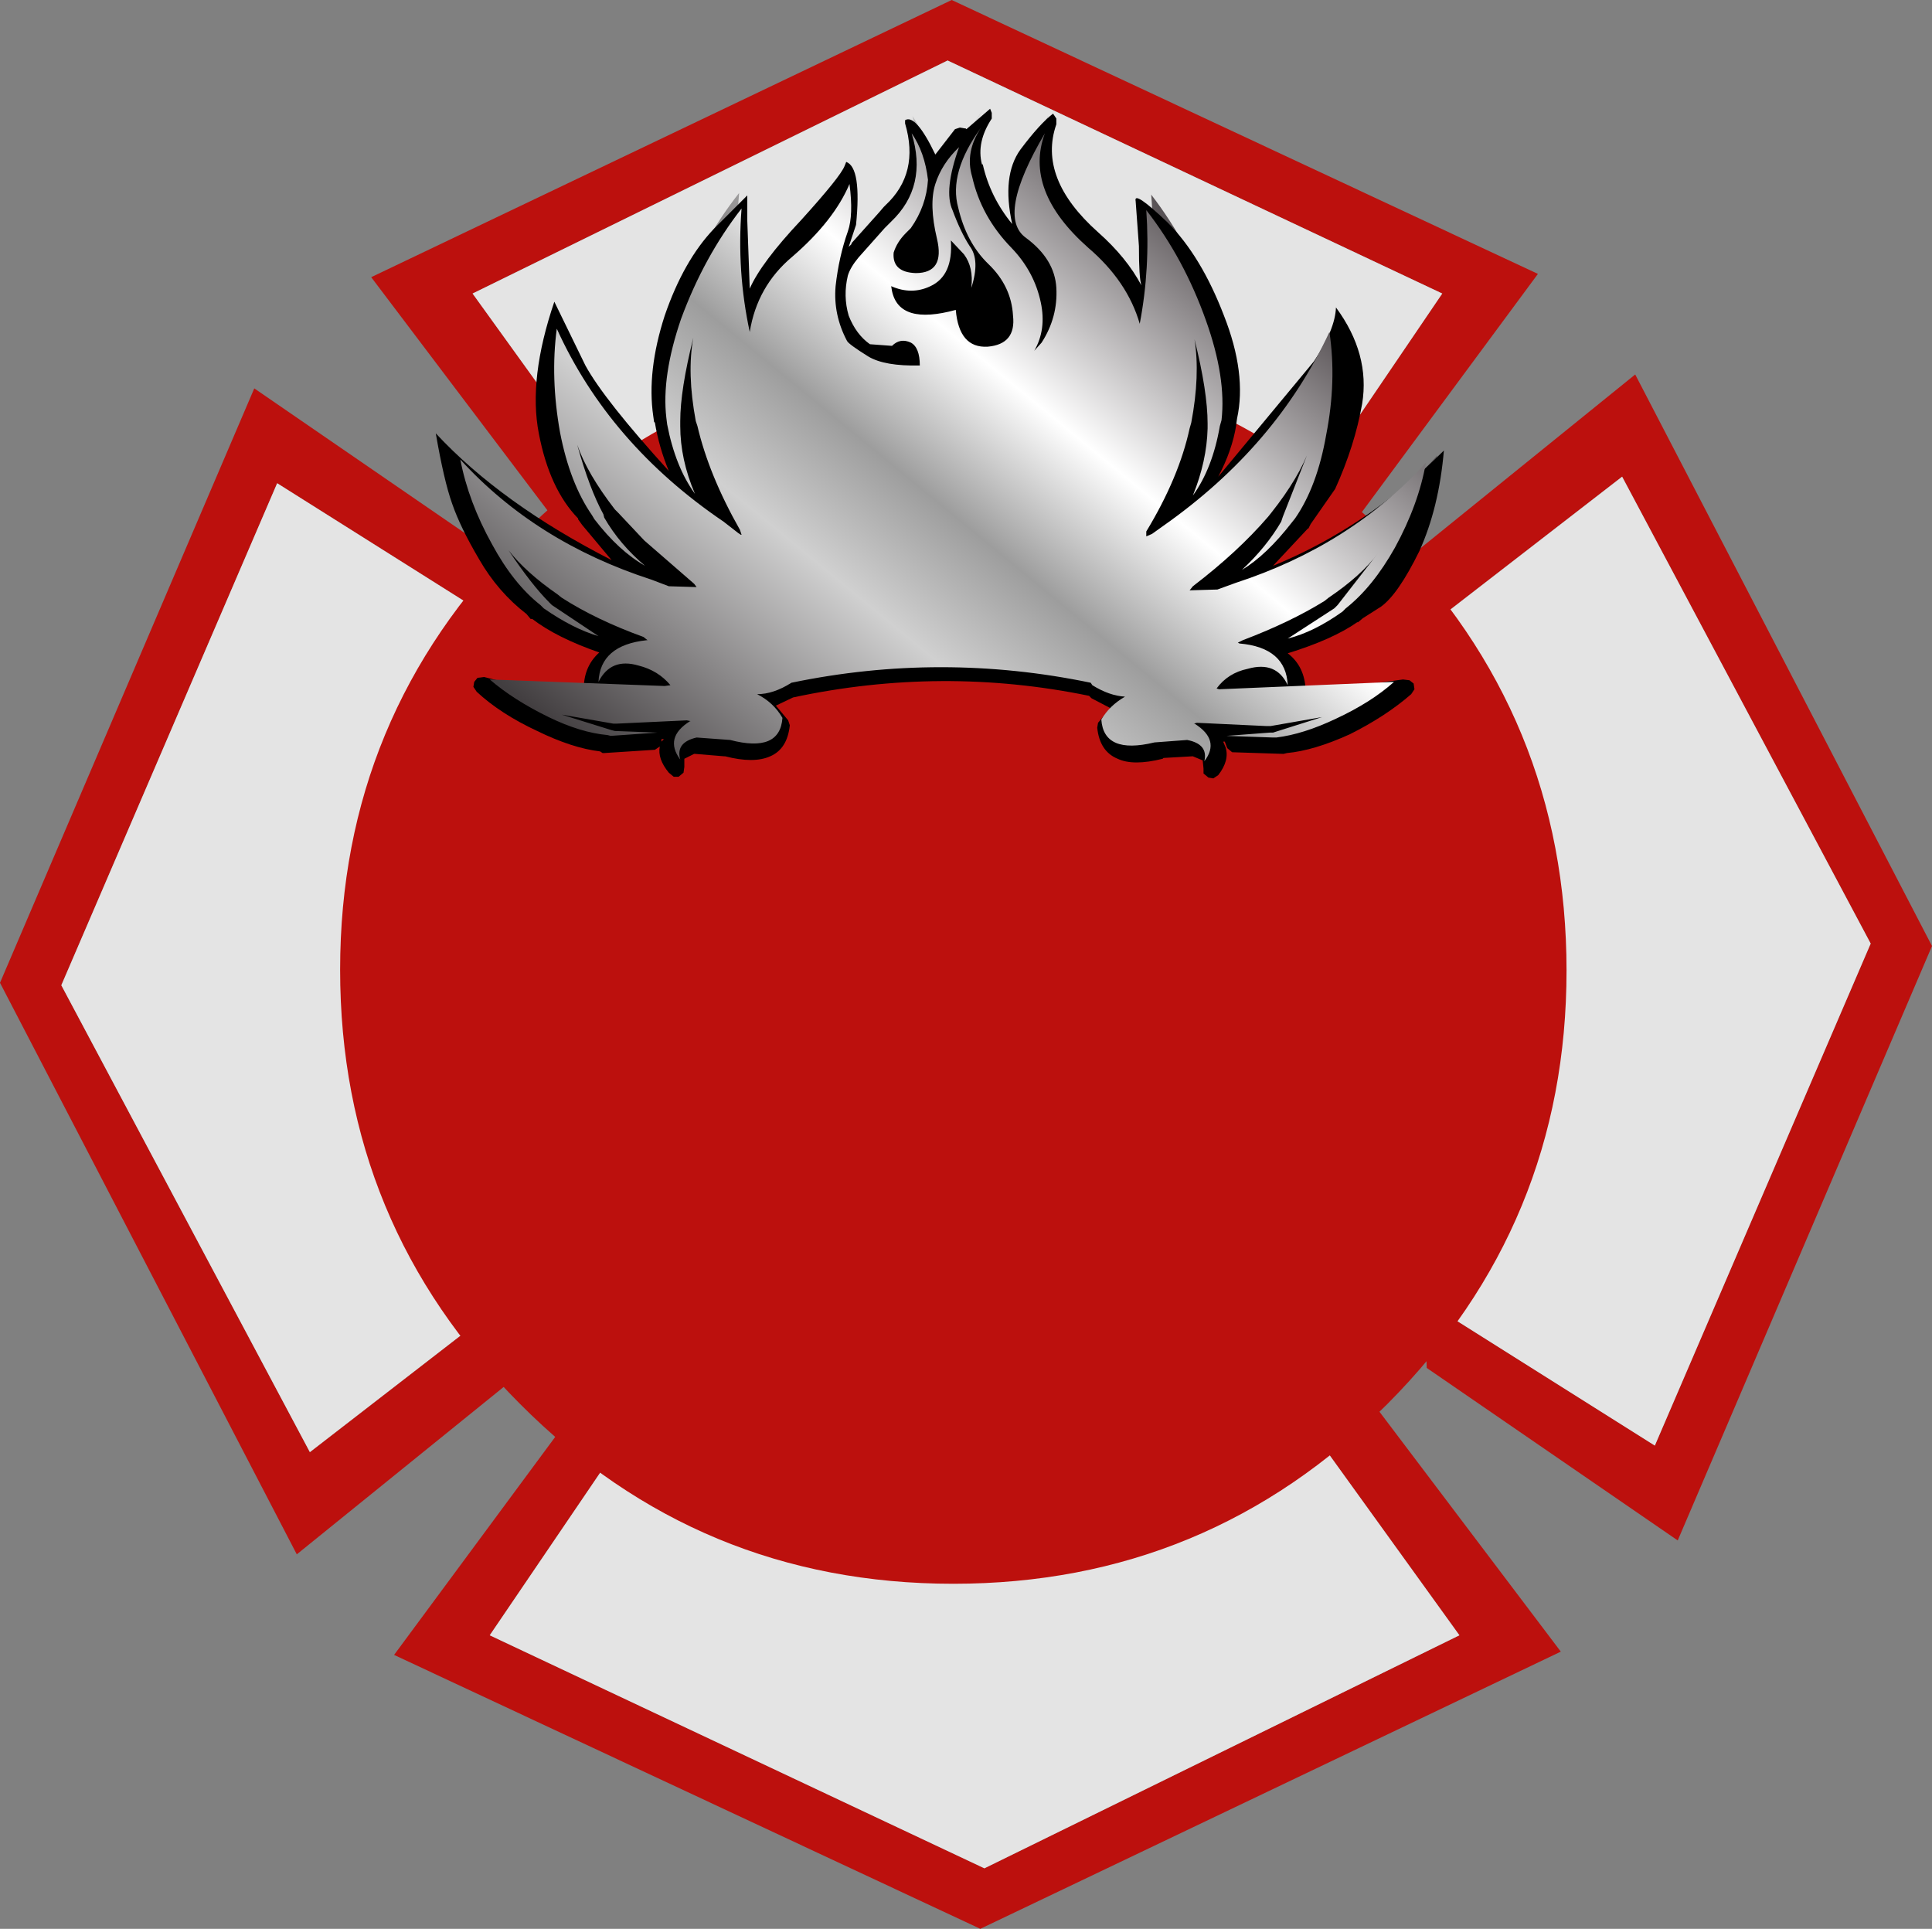 <?xml version="1.0" encoding="UTF-8" standalone="no"?>
<svg xmlns:xlink="http://www.w3.org/1999/xlink" height="117.95px" width="118.15px" xmlns="http://www.w3.org/2000/svg">
  <rect width="100%" height="100%" fill="#808080" stroke="none"/>
  <g transform="matrix(1, 0, 0, 1, -1.65, 24.4)">
    <path d="M97.1 76.6 L61.6 93.55 25.75 76.8 36.8 61.85 85.95 61.85 97.1 76.6 M90.9 75.6 L82.25 63.6 Q72.95 70.25 61.05 70.25 49.05 70.25 39.75 63.6 L31.6 75.6 61.85 89.85 90.9 75.6" fill="#bc100d" fill-rule="evenodd" stroke="none"/>
    <path d="M90.9 75.6 L61.85 89.85 31.6 75.6 39.75 63.6 Q49.05 70.25 61.05 70.25 72.95 70.25 82.25 63.6 L90.9 75.6" fill="#e4e4e4" fill-rule="evenodd" stroke="none"/>
    <path d="M89.15 13.8 Q96.1 22.9 96.5 34.8 96.9 46.8 90.55 56.25 L102.85 64.0 116.05 33.3 100.85 4.75 89.15 13.8 M88.9 59.25 L87.25 10.15 101.65 -1.5 119.8 33.45 104.25 69.8 88.9 59.25" fill="#bc100d" fill-rule="evenodd" stroke="none"/>
    <path d="M89.15 13.8 L100.85 4.75 116.05 33.3 102.85 64.0 90.55 56.25 Q96.9 46.8 96.5 34.8 96.1 22.9 89.15 13.8" fill="#e4e4e4" fill-rule="evenodd" stroke="none"/>
    <path d="M59.85 -24.4 L95.7 -7.65 84.65 7.3 35.5 7.3 24.35 -7.45 59.85 -24.4 M59.6 -20.7 L30.55 -6.45 39.2 5.55 Q48.5 -1.1 60.4 -1.1 72.4 -1.1 81.7 5.55 L89.85 -6.45 59.6 -20.7" fill="#bc100d" fill-rule="evenodd" stroke="none"/>
    <path d="M59.6 -20.7 L89.85 -6.45 81.7 5.55 Q72.4 -1.1 60.4 -1.1 48.5 -1.1 39.2 5.55 L30.55 -6.45 59.6 -20.7" fill="#e4e4e4" fill-rule="evenodd" stroke="none"/>
    <path d="M30.9 12.9 L18.6 5.15 5.4 35.85 20.6 64.4 32.3 55.35 Q25.35 46.25 24.95 34.35 24.55 22.35 30.9 12.9 M19.8 70.65 L1.65 35.7 17.2 -0.65 32.55 9.9 34.2 59.0 19.8 70.65" fill="#bc100d" fill-rule="evenodd" stroke="none"/>
    <path d="M30.9 12.9 Q24.55 22.35 24.95 34.35 25.35 46.25 32.3 55.35 L20.6 64.4 5.4 35.85 18.6 5.15 30.9 12.9" fill="#e4e4e4" fill-rule="evenodd" stroke="none"/>
    <path d="M97.45 34.95 Q97.45 50.45 86.5 61.45 75.5 72.45 59.95 72.45 44.4 72.45 33.45 61.45 22.45 50.45 22.45 34.9 22.45 19.4 33.45 8.4 44.4 -2.6 59.95 -2.6 75.5 -2.6 86.5 8.4 97.45 19.4 97.45 34.95" fill="#bc100d" fill-rule="evenodd" stroke="none"/>
    <path d="M60.45 -16.45 Q59.45 -13.8 60.0 -12.5 L61.15 -10.25 Q61.75 -9.35 61.2 -7.55 61.3 -8.85 60.75 -9.7 L59.95 -10.6 Q60.05 -8.45 58.55 -7.75 57.45 -7.15 56.15 -7.75 L56.2 -7.4 Q56.7 -5.2 60.25 -6.25 60.45 -3.75 62.25 -3.9 63.95 -4.0 63.8 -5.8 63.7 -7.7 62.3 -9.05 60.9 -10.4 60.3 -12.65 59.7 -14.85 61.8 -17.75 60.75 -16.15 61.2 -14.6 61.75 -12.1 63.7 -10.15 65.1 -8.65 65.5 -6.65 65.9 -4.9 65.1 -3.65 L65.6 -4.1 Q66.6 -5.75 66.5 -7.55 66.45 -9.4 64.55 -10.75 62.7 -12.1 65.75 -17.3 64.4 -13.7 68.5 -10.15 70.9 -8.0 71.7 -5.35 72.35 -8.85 72.05 -12.5 74.4 -9.45 75.85 -5.5 77.1 -1.9 76.75 0.75 L76.75 1.1 Q76.2 3.85 75.0 5.55 75.85 3.4 75.9 1.3 L75.95 1.0 Q75.9 -1.0 75.1 -4.3 75.5 -2.1 74.95 0.95 L74.85 1.3 Q74.1 4.35 72.15 7.8 L72.05 8.15 72.1 8.1 72.5 7.95 73.2 7.45 Q80.3 2.45 83.55 -4.8 84.0 -1.7 83.35 1.75 82.8 4.95 81.4 6.95 L81.15 7.2 Q79.7 9.25 78.05 10.2 79.65 8.8 80.55 7.2 L80.65 6.9 Q81.55 5.35 82.3 2.5 81.7 4.35 79.95 6.6 L79.7 6.85 Q77.9 9.15 75.0 11.3 L74.8 11.55 74.9 11.55 76.5 11.45 77.65 11.05 Q84.9 8.65 89.55 3.45 89.1 6.05 87.6 8.85 86.25 11.3 84.6 12.7 L84.4 12.85 Q82.6 14.2 80.95 14.55 L83.9 12.6 84.05 12.45 86.55 9.2 Q85.5 10.6 83.5 12.0 L83.25 12.15 Q81.1 13.6 78.15 14.7 L77.9 14.85 77.95 14.85 Q80.85 15.2 80.95 17.5 80.25 16.0 78.45 16.45 77.25 16.75 76.45 17.75 L76.7 17.75 87.6 17.3 Q86.15 18.6 83.95 19.65 81.9 20.6 80.3 20.8 L80.0 20.85 77.1 20.7 79.8 20.5 80.0 20.5 83.05 19.55 79.9 20.15 79.7 20.15 75.3 19.9 75.05 19.95 Q76.75 21.0 75.75 22.35 76.0 21.25 74.7 21.0 L72.65 21.1 Q69.5 21.9 69.3 19.7 69.8 18.8 70.75 18.3 69.8 18.2 68.7 17.5 L68.6 17.35 Q59.35 15.4 49.95 17.4 48.85 18.05 47.85 18.05 48.85 18.6 49.45 19.55 49.25 21.8 46.15 21.0 L44.05 20.85 Q42.75 21.1 42.95 22.2 41.95 20.85 43.6 19.8 L43.65 19.8 43.45 19.75 39.05 19.95 38.85 19.95 35.6 19.35 38.65 20.4 38.9 20.4 41.6 20.6 38.65 20.7 38.45 20.7 Q36.8 20.45 34.75 19.55 32.6 18.45 31.1 17.15 L42.05 17.6 42.4 17.55 Q41.6 16.6 40.4 16.3 38.6 15.8 37.9 17.3 38.0 15.0 40.9 14.65 L40.95 14.65 40.75 14.55 Q37.75 13.4 35.6 11.95 L35.35 11.85 Q33.3 10.45 32.25 9.0 33.7 11.2 34.8 12.25 L35.0 12.45 Q36.25 13.6 37.95 14.4 36.3 13.95 34.45 12.7 L34.25 12.5 Q32.6 11.15 31.2 8.65 29.75 5.9 29.25 3.3 33.95 8.5 41.2 10.85 L42.25 11.3 Q42.95 11.15 44.0 11.3 L44.05 11.3 43.85 11.05 40.75 8.4 39.15 6.6 38.9 6.35 Q37.2 4.15 36.55 2.3 37.35 5.15 38.2 6.7 L38.3 6.95 Q39.2 8.6 40.8 10.0 39.2 9.05 37.65 7.05 L37.45 6.75 Q36.1 4.75 35.5 1.55 34.85 -1.9 35.3 -5.0 38.55 2.2 45.65 7.2 L46.6 7.9 46.8 8.0 46.85 8.05 46.8 7.65 Q44.75 4.25 44.05 1.15 L44.0 0.8 Q43.4 -2.2 43.85 -4.5 42.95 -1.15 42.95 0.85 L42.95 1.15 Q42.95 3.25 43.9 5.45 42.65 3.7 42.15 1.0 L42.1 0.65 Q41.8 -2.0 43.05 -5.65 44.45 -9.55 46.85 -12.6 46.5 -8.65 47.35 -4.8 47.85 -7.7 50.0 -9.6 52.6 -11.85 53.55 -14.15 53.85 -12.2 53.5 -11.15 52.9 -9.6 52.7 -7.75 52.5 -5.85 53.4 -4.25 L54.75 -3.25 Q55.8 -2.65 57.95 -2.7 57.95 -3.85 57.35 -4.1 56.7 -4.5 56.2 -3.95 L54.85 -4.0 Q54.0 -4.6 53.5 -5.85 53.1 -7.1 53.5 -8.35 L54.15 -9.55 55.75 -11.4 56.15 -11.85 Q58.5 -13.95 57.45 -17.3 58.25 -16.15 58.45 -14.4 58.4 -12.75 57.35 -11.4 L57.1 -11.05 56.35 -9.8 Q56.2 -8.55 57.65 -8.55 59.55 -8.55 59.0 -10.7 58.5 -12.85 58.95 -14.15 59.4 -15.45 60.45 -16.45" fill="url(#gradient0)" fill-rule="evenodd" stroke="none"/>
    <path d="M42.1 20.95 L42.25 20.8 42.1 20.8 42.1 20.85 42.1 20.95 M35.55 -5.95 L37.45 -2.05 Q38.6 0.05 42.55 4.4 41.95 2.95 41.7 1.45 L41.65 1.4 41.6 1.05 Q41.2 -1.7 42.3 -5.1 43.45 -8.45 45.3 -10.4 L47.35 -12.45 47.35 -10.9 47.5 -6.75 Q48.2 -8.35 50.65 -10.95 53.05 -13.6 53.3 -14.25 L53.4 -14.5 Q54.35 -14.15 54.0 -10.65 L53.55 -9.3 53.75 -9.5 53.7 -9.5 55.4 -11.4 55.7 -11.75 55.8 -11.85 Q57.9 -13.8 57.0 -16.85 L57.0 -17.05 Q57.65 -17.45 58.85 -14.95 L60.05 -16.5 60.35 -16.6 60.65 -16.55 60.7 -16.55 60.75 -16.5 62.2 -17.75 62.3 -17.5 62.3 -17.15 Q61.35 -15.7 61.7 -14.35 L61.75 -14.35 Q62.2 -12.35 63.55 -10.7 62.9 -13.65 64.05 -15.25 65.25 -16.85 66.05 -17.45 L66.25 -17.15 66.25 -16.8 Q65.1 -13.5 68.8 -10.2 70.55 -8.65 71.45 -6.95 71.3 -7.4 71.3 -9.35 L71.1 -12.1 Q70.95 -12.8 73.05 -10.8 75.1 -8.75 76.5 -5.1 77.9 -1.55 77.3 1.2 L77.25 1.55 77.25 1.6 Q77.0 3.15 76.15 4.75 L82.0 -2.3 Q83.3 -4.25 83.35 -5.6 85.45 -2.75 84.95 0.3 84.5 2.85 83.3 5.5 L81.8 7.65 81.65 7.95 81.65 7.9 79.5 10.2 Q85.25 7.85 89.95 3.15 89.65 6.65 88.45 9.3 87.15 11.95 86.1 12.7 L85.0 13.4 84.7 13.65 84.65 13.65 Q83.15 14.7 80.4 15.55 81.45 16.35 81.5 17.85 L81.5 17.95 87.45 17.15 87.85 17.2 88.1 17.4 88.15 17.75 87.95 18.05 Q86.4 19.4 84.2 20.5 82.0 21.5 80.35 21.65 L80.15 21.7 80.1 21.7 77.0 21.6 76.7 21.35 76.55 20.95 76.45 20.95 76.6 21.3 Q76.85 22.1 76.15 23.0 L75.85 23.2 75.55 23.15 75.25 22.9 75.25 22.6 75.2 22.1 74.6 21.85 74.55 21.85 72.8 21.95 72.75 22.0 Q70.95 22.45 70.0 22.0 68.9 21.55 68.75 20.1 L68.8 19.8 69.55 18.9 68.4 18.3 68.25 18.15 Q59.25 16.3 50.15 18.25 L49.1 18.75 49.85 19.65 49.95 19.95 Q49.8 21.4 48.75 21.85 47.75 22.3 46.0 21.85 L45.95 21.85 44.15 21.7 44.1 21.7 43.5 22.0 43.5 22.5 43.45 22.85 43.15 23.1 42.85 23.1 42.55 22.85 Q41.85 22.0 42.0 21.25 L41.7 21.45 38.6 21.65 38.5 21.65 38.35 21.55 Q36.65 21.35 34.5 20.3 32.25 19.25 30.8 17.9 L30.6 17.6 30.65 17.3 30.85 17.05 31.25 17.0 Q34.25 17.8 37.35 17.85 L37.35 17.6 Q37.4 16.3 38.3 15.5 35.7 14.6 34.2 13.45 L34.1 13.45 33.85 13.15 Q32.1 11.8 30.95 9.8 29.8 7.85 29.3 6.4 28.8 5.0 28.3 2.1 32.3 6.4 39.05 9.85 L37.25 7.7 37.0 7.35 37.0 7.3 Q35.25 5.5 34.6 2.1 33.95 -1.25 35.55 -5.95" fill="#000000" fill-rule="evenodd" stroke="none"/>
    <path d="M57.4 -16.25 Q58.2 -15.1 58.4 -13.4 58.3 -11.8 57.35 -10.45 L57.05 -10.15 Q56.5 -9.6 56.3 -8.95 56.2 -7.75 57.65 -7.7 59.45 -7.7 58.95 -9.8 58.45 -11.9 58.85 -13.15 59.25 -14.4 60.3 -15.4 59.35 -12.75 59.9 -11.55 60.4 -10.2 60.95 -9.35 61.6 -8.5 61.05 -6.8 61.2 -8.05 60.6 -8.85 L59.8 -9.7 Q59.95 -7.55 58.55 -6.9 57.4 -6.35 56.15 -6.9 L56.2 -6.6 Q56.65 -4.5 60.1 -5.45 60.3 -3.1 62.05 -3.2 63.8 -3.35 63.6 -5.1 63.5 -6.9 62.1 -8.25 60.75 -9.55 60.25 -11.7 59.65 -13.85 61.65 -16.6 60.65 -15.1 61.1 -13.6 61.65 -11.15 63.5 -9.25 64.9 -7.8 65.3 -5.9 65.65 -4.25 64.9 -2.95 L65.35 -3.45 Q66.35 -5.0 66.25 -6.8 66.15 -8.55 64.4 -9.85 62.55 -11.15 65.55 -16.25 64.25 -12.75 68.2 -9.25 70.6 -7.2 71.35 -4.6 72.0 -8.0 71.75 -11.55 74.05 -8.6 75.4 -4.8 76.65 -1.3 76.35 1.3 L76.25 1.65 Q75.8 4.25 74.6 5.9 75.45 3.8 75.5 1.8 L75.5 1.5 Q75.5 -0.45 74.7 -3.65 75.05 -1.45 74.5 1.45 L74.4 1.8 Q73.75 4.8 71.75 8.1 L71.75 8.4 72.1 8.25 72.8 7.75 Q79.7 2.9 82.95 -4.1 83.4 -1.1 82.75 2.2 82.2 5.35 80.85 7.3 L80.65 7.55 Q79.1 9.55 77.6 10.45 79.1 9.05 80.0 7.5 L80.1 7.2 81.75 3.0 Q81.1 4.8 79.4 6.95 L79.2 7.2 Q77.35 9.35 74.6 11.45 L74.4 11.7 76.1 11.65 77.2 11.25 Q84.25 8.95 88.85 3.9 88.4 6.45 86.95 9.1 85.6 11.5 83.95 12.8 L83.75 13.0 Q82.0 14.25 80.4 14.65 L83.25 12.8 83.45 12.6 85.9 9.45 Q84.9 10.8 82.9 12.15 L82.65 12.35 Q80.55 13.65 77.65 14.75 L77.35 14.9 77.45 14.95 Q80.3 15.2 80.4 17.5 79.7 16.0 77.95 16.5 76.75 16.75 76.05 17.7 L76.2 17.75 86.9 17.3 Q85.5 18.55 83.35 19.55 81.35 20.5 79.7 20.7 L79.5 20.7 76.65 20.6 79.3 20.4 79.5 20.4 82.5 19.45 79.35 20.0 79.1 20.0 74.85 19.8 74.65 19.85 74.7 19.85 Q76.3 20.85 75.3 22.15 75.55 21.1 74.25 20.85 L72.25 21.0 Q69.15 21.75 69.0 19.6 69.5 18.75 70.45 18.2 69.5 18.15 68.45 17.5 L68.35 17.35 Q59.2 15.45 50.05 17.35 48.95 18.05 47.95 18.05 48.95 18.55 49.5 19.5 49.35 21.65 46.3 20.85 L44.25 20.7 Q42.95 21.0 43.25 22.05 42.25 20.7 43.85 19.7 L43.9 19.7 43.65 19.65 39.4 19.85 39.15 19.85 36.0 19.3 39.05 20.25 39.25 20.3 41.85 20.4 39.0 20.6 38.8 20.55 Q37.15 20.4 35.2 19.45 33.05 18.4 31.6 17.15 L42.3 17.55 42.65 17.5 Q41.9 16.6 40.7 16.3 39.0 15.8 38.25 17.3 38.35 15.05 41.2 14.75 L41.25 14.75 41.0 14.55 Q38.1 13.5 36.0 12.15 L35.75 11.95 Q33.8 10.6 32.75 9.25 34.15 11.35 35.25 12.45 L35.4 12.6 38.25 14.5 Q36.7 14.05 34.9 12.8 L34.7 12.6 Q33.05 11.3 31.75 8.9 30.3 6.3 29.8 3.7 34.4 8.75 41.5 11.05 L42.55 11.45 44.2 11.5 44.25 11.5 44.1 11.3 41.05 8.65 39.45 6.95 39.25 6.75 Q37.55 4.55 36.95 2.8 37.7 5.5 38.55 7.05 L38.6 7.25 Q39.55 8.9 41.1 10.2 39.5 9.3 38.0 7.35 L37.85 7.1 Q36.5 5.15 35.9 2.05 35.3 -1.3 35.7 -4.3 38.9 2.75 45.9 7.5 L46.8 8.2 46.95 8.3 47.0 8.3 46.9 8.0 Q45.0 4.65 44.3 1.65 L44.2 1.35 Q43.65 -1.6 44.05 -3.75 43.25 -0.55 43.25 1.35 L43.25 1.65 Q43.25 3.7 44.15 5.8 42.95 4.15 42.45 1.55 L42.4 1.15 Q42.1 -1.4 43.3 -4.9 44.7 -8.7 47.0 -11.65 46.7 -7.8 47.5 -4.1 47.95 -6.9 50.1 -8.7 52.65 -10.9 53.6 -13.15 53.85 -11.25 53.5 -10.25 52.95 -8.7 52.75 -6.9 52.6 -5.15 53.45 -3.55 53.55 -3.35 54.75 -2.6 55.75 -2.0 57.9 -2.05 57.9 -3.15 57.35 -3.45 56.7 -3.75 56.2 -3.25 L54.85 -3.35 Q54.0 -3.95 53.55 -5.1 53.2 -6.3 53.5 -7.55 53.65 -8.05 54.15 -8.65 L55.75 -10.45 56.15 -10.85 Q58.4 -13.0 57.4 -16.25" fill="url(#gradient1)" fill-rule="evenodd" stroke="none"/>
  </g>
  <defs>
    <linearGradient gradientTransform="matrix(0.019, -0.005, 0.006, 0.024, 59.4, 2.3)" gradientUnits="userSpaceOnUse" id="gradient0" spreadMethod="pad" x1="-819.2" x2="819.2">
      <stop offset="0.0" stop-color="#423e40"/>
      <stop offset="0.365" stop-color="#d0d0d0"/>
      <stop offset="0.518" stop-color="#9d9d9d"/>
      <stop offset="0.69" stop-color="#dddddd"/>
      <stop offset="1.0" stop-color="#585255"/>
    </linearGradient>
    <linearGradient gradientTransform="matrix(0.017, -0.025, 0.017, 0.014, 57.95, 6.6)" gradientUnits="userSpaceOnUse" id="gradient1" spreadMethod="pad" x1="-819.2" x2="819.2">
      <stop offset="0.0" stop-color="#423e40"/>
      <stop offset="0.365" stop-color="#d0d0d0"/>
      <stop offset="0.518" stop-color="#9d9d9d"/>
      <stop offset="0.69" stop-color="#ffffff"/>
      <stop offset="1.0" stop-color="#585255"/>
    </linearGradient>
  </defs>
</svg>
